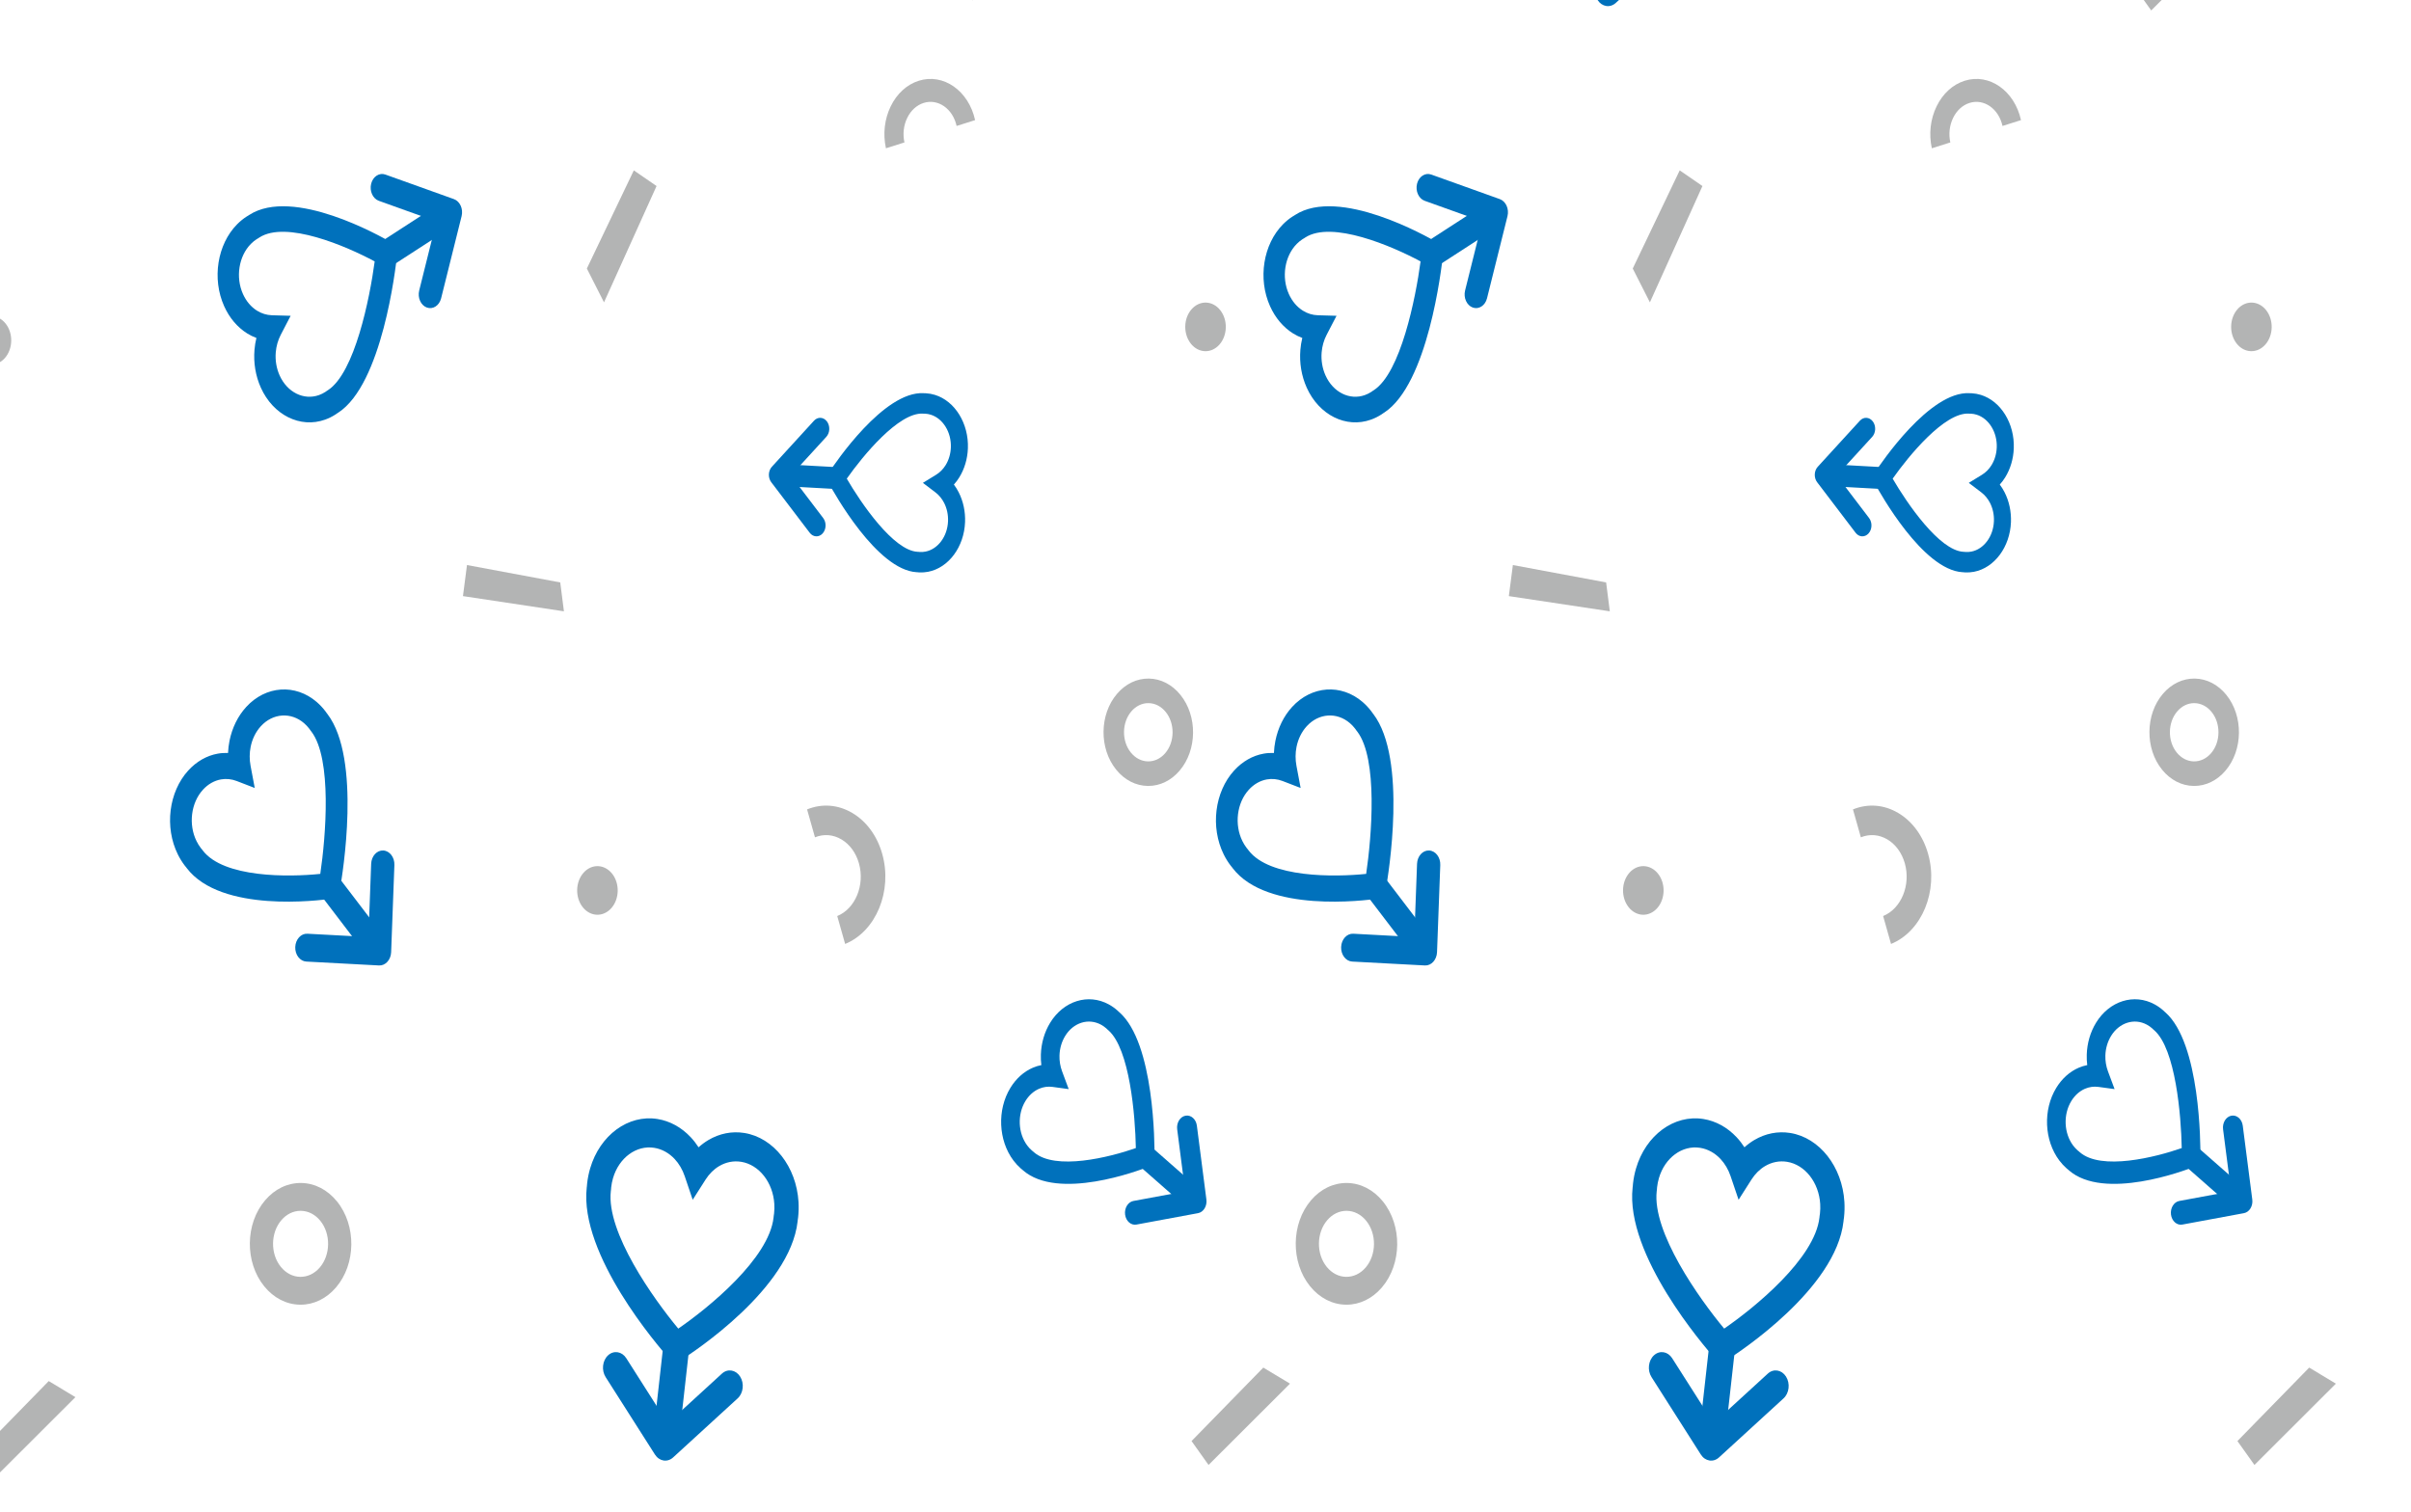 <?xml version="1.0" encoding="utf-8"?>
<svg viewBox="282.377 408.395 523.315 328.31" xmlns="http://www.w3.org/2000/svg" xmlns:xlink="http://www.w3.org/1999/xlink">
  <defs>
    <g id="id-0.7074568088612447-2">
      <polygon fill="#B3B4B4" points="95.261,98.953 73.345,96.2 74.22,90.577 94.461,93.724 "/>
      <path fill="#B3B4B4" d="M38.105,224.49c-0.05,0-0.099,0-0.149-0.001c-2.943-0.039-5.694-1.221-7.748-3.33  c-4.239-4.352-4.147-11.342,0.205-15.581c2.108-2.054,4.884-3.157,7.833-3.124c2.943,0.039,5.694,1.222,7.748,3.33  c4.239,4.352,4.147,11.342-0.205,15.58C43.716,223.383,40.992,224.49,38.105,224.49z M38.098,207.494  c-1.567,0-3.044,0.6-4.169,1.695c-2.361,2.3-2.411,6.092-0.111,8.453c1.114,1.144,2.607,1.785,4.204,1.806  c1.609,0.014,3.106-0.581,4.25-1.695c2.361-2.3,2.411-6.092,0.112-8.453l0,0c-1.114-1.144-2.607-1.785-4.204-1.806  C38.152,207.494,38.125,207.494,38.098,207.494z"/>
      <ellipse transform="matrix(0.725 -0.689 0.689 0.725 31.783 174.591)" fill="#B3B4B4" cx="234.5" cy="47.5" rx="4.4" ry="4.4"/>
      <path fill="#B3B4B4" d="M156.299,159.176l-1.714-5.053c3.929-1.333,6.042-5.614,4.709-9.543c-0.645-1.903-1.994-3.442-3.796-4.331  c-1.803-0.89-3.844-1.024-5.747-0.378l-1.714-5.053c3.254-1.103,6.741-0.874,9.822,0.646c3.08,1.52,5.385,4.149,6.488,7.402  C166.625,149.582,163.015,156.898,156.299,159.176z"/>
      <ellipse transform="matrix(0.725 -0.689 0.689 0.725 -74.784 111.724)" fill="#B3B4B4" cx="102.5" cy="149.5" rx="4.4" ry="4.4"/>
      <polygon fill="#B3B4B4" points="231.486,249.178 247.065,235.877 252.857,238.786 235.18,253.505 "/>
      <polygon fill="#B3B4B4" points="115.367,21.954 103.961,43.014 100.239,36.891 110.431,19.123 "/>
      <path fill="#B3B4B4" d="M222.104,130.57c-0.044,0-0.088,0-0.132-0.001c-2.596-0.034-5.024-1.077-6.835-2.937  c-3.74-3.84-3.659-10.006,0.181-13.746c1.86-1.812,4.308-2.785,6.91-2.756c2.596,0.034,5.024,1.078,6.835,2.938  c3.74,3.839,3.659,10.006-0.181,13.745C227.054,129.594,224.651,130.57,222.104,130.57z M222.099,115.576  c-1.382,0-2.686,0.53-3.678,1.496c-2.083,2.029-2.127,5.374-0.098,7.458c0.983,1.009,2.3,1.575,3.708,1.594  c1.42,0.013,2.74-0.512,3.749-1.495c2.083-2.029,2.127-5.374,0.098-7.457l0,0c-0.983-1.009-2.3-1.575-3.708-1.594  C222.146,115.576,222.122,115.576,222.099,115.576z"/>
      <path fill="#B3B4B4" d="M184.509,10.022l-4.015,1.058c-0.822-3.122-4.032-4.993-7.154-4.17c-1.512,0.398-2.779,1.362-3.567,2.713  c-0.788,1.352-1.003,2.929-0.603,4.44l-4.015,1.058c-0.681-2.585-0.315-5.28,1.031-7.589c1.346-2.309,3.511-3.956,6.096-4.637  C177.619,1.489,183.103,4.687,184.509,10.022z"/>
      <g transform="matrix(0.991 0.133 -0.133 0.991 30.542 -14.083) translate(121.067,222.398) scale(0.679)">
        <g class="ld ld-pulse" style="animation-delay:0s">
          <g data-icon="">
            <use transform="matrix(1, 0, 0, 1, -50, -50)" xlink:href="#id-0.7074568088612447"/>
          </g>
        </g>
      </g>
      <g transform="matrix(-0.046 0.999 -0.999 -0.046 243.707 -82.505) translate(161.268,75.171) scale(0.477)">
        <g class="ld ld-pulse" style="animation-delay:-0.1s">
          <g data-icon="">
            <use transform="matrix(1, 0, 0, 1, -50, -50)" xlink:href="#id-0.7074568088612447"/>
          </g>
        </g>
      </g>
      <g transform="matrix(0.591 -0.807 0.807 0.591 -67.658 252.831) translate(215.293,193.082) scale(0.521)">
        <g class="ld ld-pulse" style="animation-delay:-0.2s">
          <g data-icon="">
            <use transform="matrix(1, 0, 0, 1, -50, -50)" xlink:href="#id-0.7074568088612447"/>
          </g>
        </g>
      </g>
      <g transform="matrix(-0.475 -0.88 0.88 -0.475 38.828 99.785) translate(49.185,38.308) scale(0.598)">
        <g class="ld ld-pulse" style="animation-delay:-0.3s">
          <g data-icon="">
            <use transform="matrix(1, 0, 0, 1, -50, -50)" xlink:href="#id-0.7074568088612447"/>
          </g>
        </g>
      </g>
      <g transform="matrix(0.738 -0.675 0.675 0.738 -85.907 63.188) translate(38.434,142.243) scale(0.608)">
        <g class="ld ld-pulse" style="animation-delay:-0.4s">
          <g data-icon="">
            <use transform="matrix(1, 0, 0, 1, -50, -50)" xlink:href="#id-0.7074568088612447"/>
          </g>
        </g>
      </g>
    </g>
    <g id="id-0.7074568088612447">
      <style type="text/css">.st19{fill:#0071bc}</style>
      <g>
        <path class="st19" d="M50.002,90.85L50.002,90.85c-2.292,0-4.15-1.548-4.15-3.459V65.126c0-1.91,1.858-3.459,4.15-3.459h0 c2.292,0,4.15,1.548,4.15,3.459v22.265C54.151,89.302,52.293,90.85,50.002,90.85z"/>
      </g>
      <g>
        <path class="st19" d="M47.067,93.785L28.708,75.426c-1.621-1.62-1.621-4.248,0-5.868l0,0c1.621-1.621,4.248-1.621,5.869,0 l12.49,12.49c1.621,1.621,4.248,1.621,5.869,0l12.489-12.49c1.621-1.621,4.248-1.621,5.869,0l0,0c1.62,1.621,1.62,4.248,0,5.868 L52.936,93.785C51.315,95.405,48.688,95.405,47.067,93.785z"/>
      </g>
      <g>
        <path class="st19" d="M50,69.12l-2.258-1.617c-3.25-2.326-31.752-23.254-31.752-41.394c0-0.105,0.003-0.21,0.007-0.314 l-0.002-0.035c-0.012-0.247-0.023-0.493-0.023-0.743c0-1.369,0.142-2.745,0.421-4.089C18.311,11.698,26.552,5,35.988,5 c4.006,0,7.874,1.181,11.184,3.415c1.009,0.681,1.956,1.458,2.827,2.318c0.871-0.859,1.819-1.637,2.827-2.317 C56.138,6.181,60.005,5,64.012,5c9.436,0,17.677,6.698,19.595,15.928c0.279,1.343,0.421,2.719,0.421,4.089 c0,0.25-0.011,0.497-0.023,0.743l-0.002,0.035c0.004,0.128,0.007,0.221,0.007,0.314c0,18.14-28.502,39.068-31.752,41.394L50,69.12z M35.988,12.758c-5.779,0-10.825,4.1-11.999,9.748c-0.172,0.826-0.259,1.67-0.259,2.51c0,0.118,0.008,0.235,0.013,0.352 l0.015,0.313l-0.008,0.378C23.748,37.128,41,52.623,49.999,59.518c8.999-6.901,26.253-22.403,26.253-33.408l-0.009-0.429 l0.015-0.313c0.006-0.116,0.013-0.233,0.013-0.352c0-0.84-0.087-1.684-0.259-2.51c-1.174-5.649-6.221-9.749-12-9.749 c-2.454,0-4.821,0.722-6.845,2.088c-1.544,1.042-2.858,2.463-3.799,4.11L50,24.852l-3.368-5.897 c-0.94-1.646-2.254-3.067-3.799-4.11C40.81,13.48,38.442,12.758,35.988,12.758z"/>
      </g>
    </g>
    <style type="text/css">@keyframes ld-pulse
{
  0% {
    animation-timing-function: cubic-bezier(0.041,0.391,0.509,0.69);
    transform: scale(1);
  }
  24.3% {
    animation-timing-function: cubic-bezier(0.225,0.633,0.525,1);
    transform: scale(0.846);
  }
  55% {
    animation-timing-function: cubic-bezier(0.304,0.339,0.655,0.614);
    transform: scale(0.802);
  }
  70.2% {
    animation-timing-function: cubic-bezier(0.446,0.273,0.556,0.729);
    transform: scale(0.829);
  }
  82.3% {
    animation-timing-function: cubic-bezier(0.683,0.184,1,0.736);
    transform: scale(0.869);
  }
  100% {
    transform: scale(1);
  }
}
.ld.ld-pulse {
  animation: ld-pulse 0.5s infinite;
}</style>
    <style type="text/css">.st19{fill:#0071bc}</style>
  </defs>
  <g transform="matrix(1, 0, 0, 1, 206.843, 183.38)" id="e16_g">
    <g id="e1_group" transform="matrix(1 0 0 1.199 331.824 569.797)">
      <use id="e2_use" transform="matrix(1, 0, 0, 1, -492.777, -273.392)" xlink:href="#id-0.7074568088612447-2"/>
      <use id="e1_use" transform="matrix(1, 0, 0, 1, -229.149, -275.833)" xlink:href="#id-0.7074568088612447-2"/>
      <use id="e20_use" transform="matrix(1, 0, 0, 1, -2.136, -275.833)" xlink:href="#id-0.7074568088612447-2"/>
      <use id="e3_use" transform="matrix(1, 0, 0, 1, -24.544, -539.171)" xlink:href="#id-0.7074568088612447-2"/>
      <use id="e16_use" transform="matrix(1, 0, 0, 1, -280.373, -541.004)" xlink:href="#id-0.7074568088612447-2"/>
      <use id="e17_use" transform="matrix(1, 0, 0, 1, -478.991, -544.747)" xlink:href="#id-0.7074568088612447-2"/>
    </g>
  </g>
</svg>
